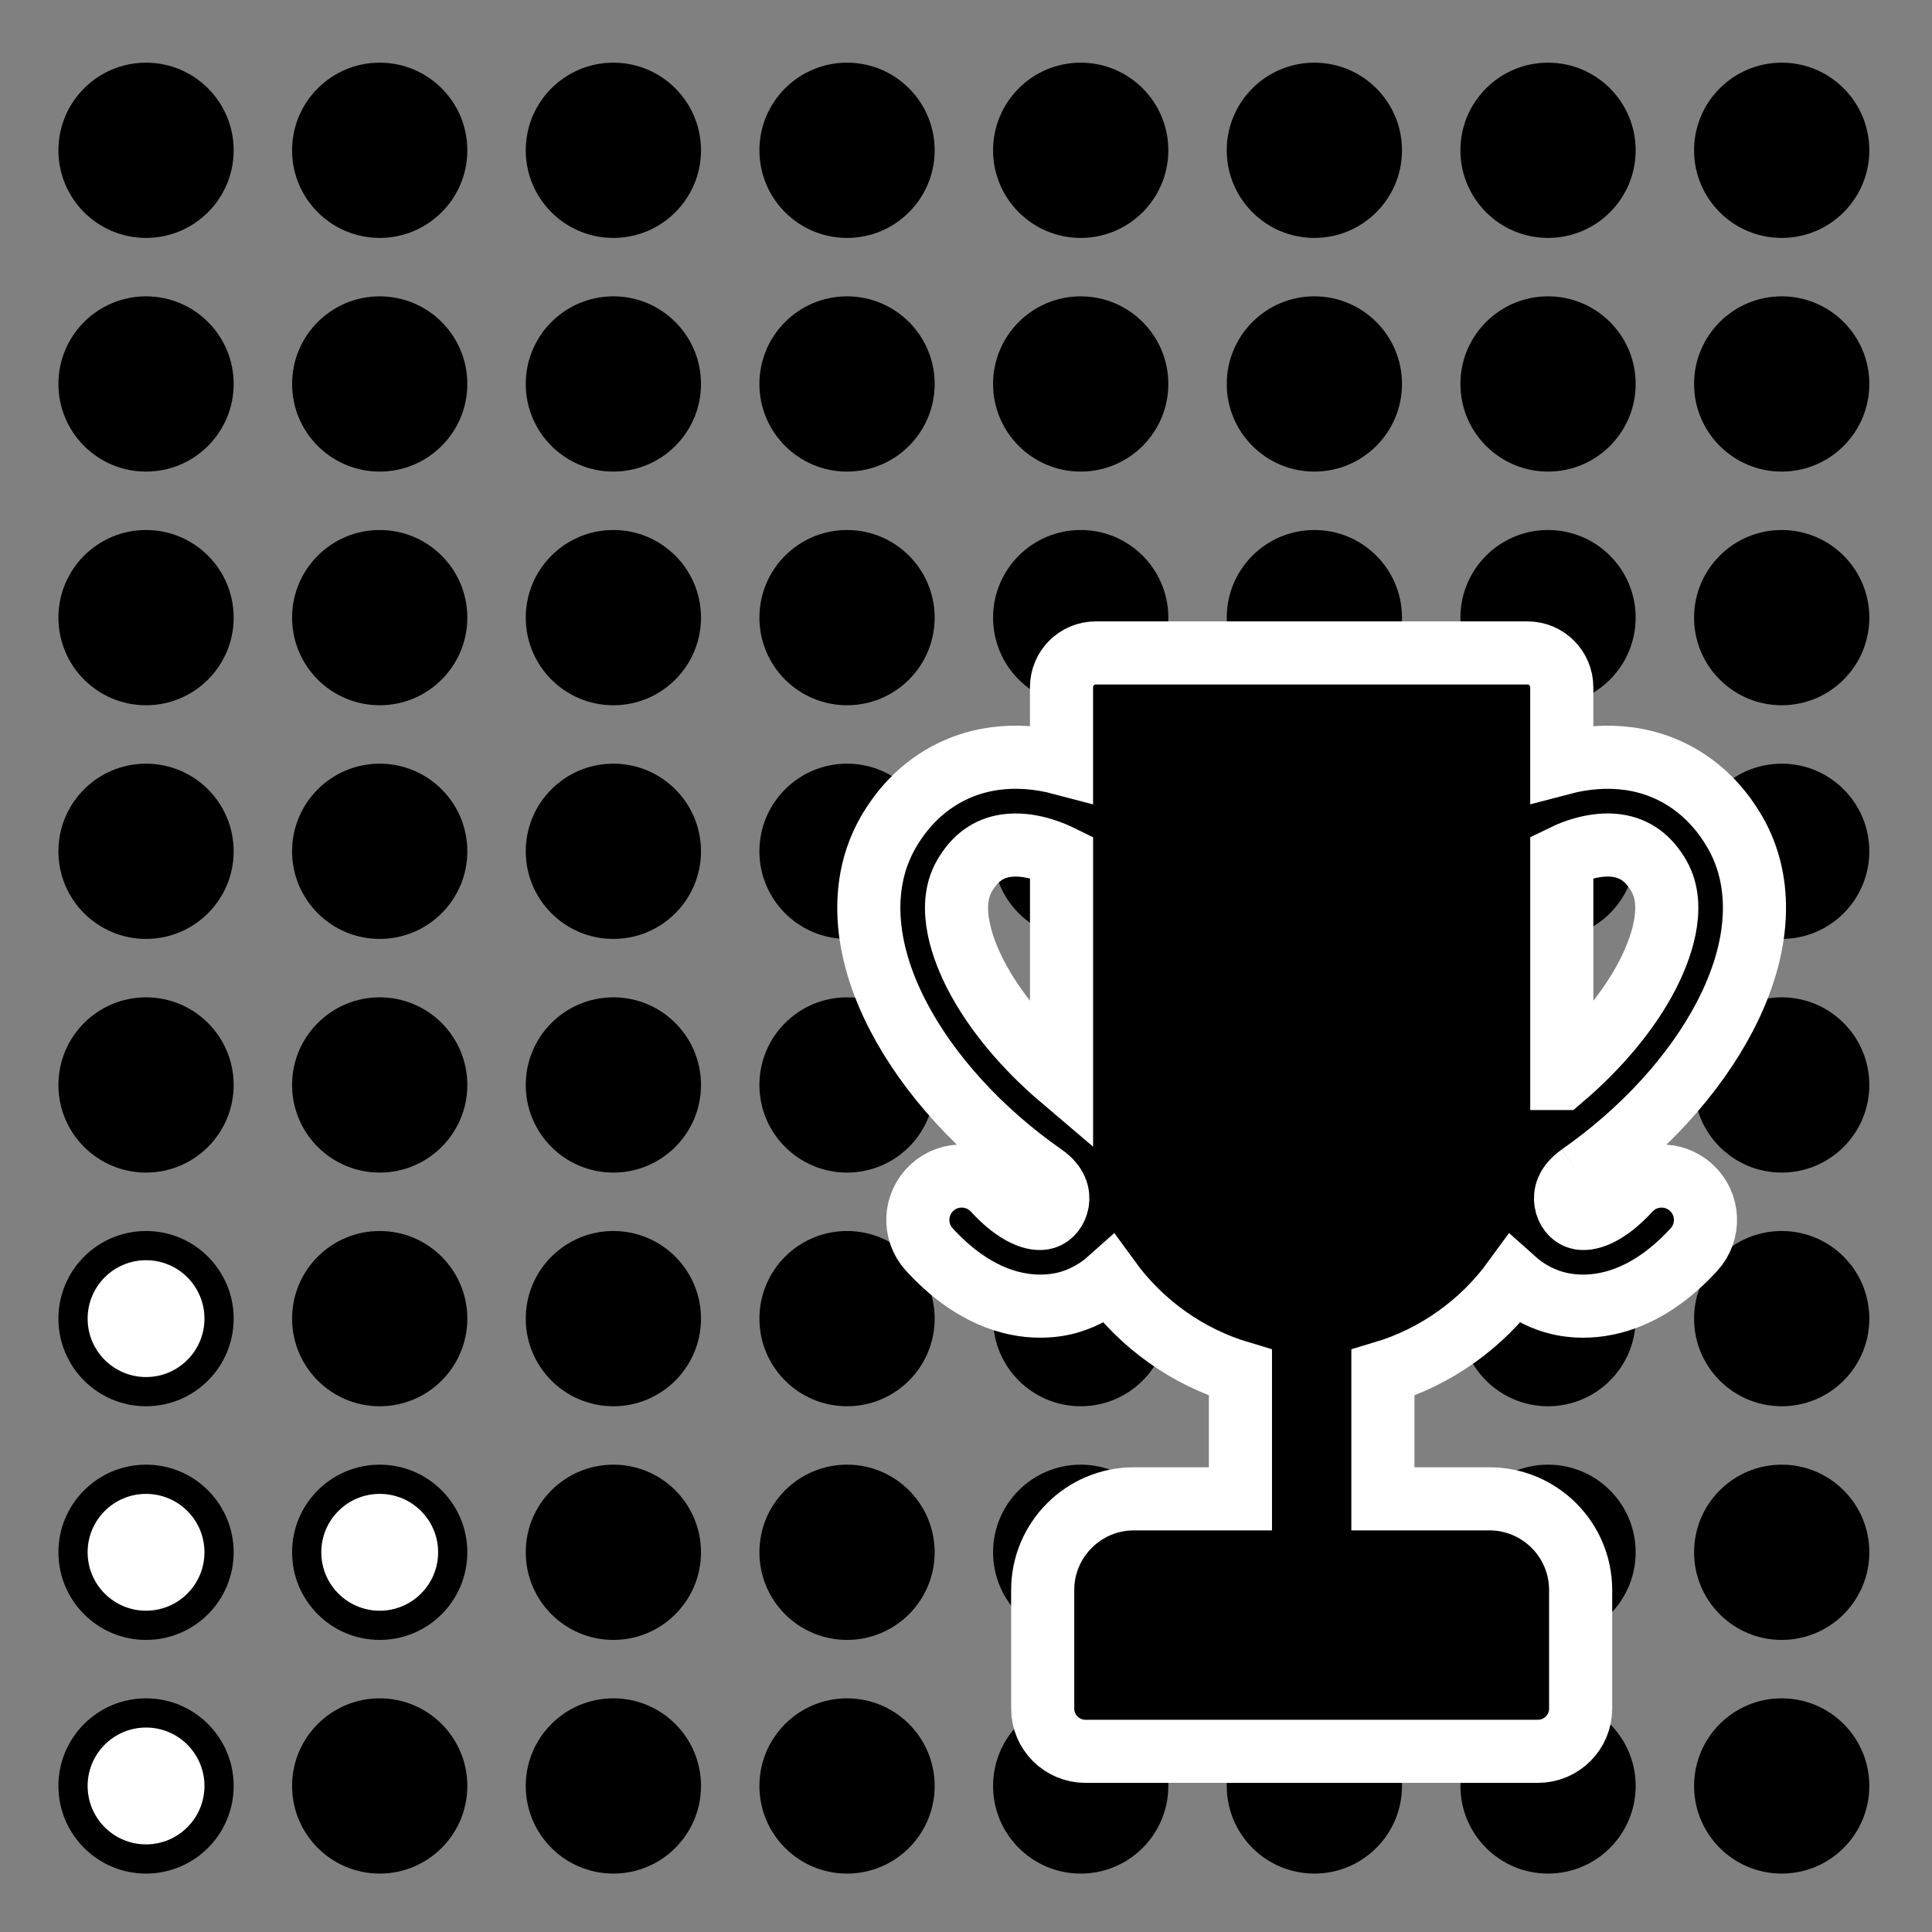 <svg xmlns="http://www.w3.org/2000/svg" xmlns:svg="http://www.w3.org/2000/svg" xmlns:xlink="http://www.w3.org/1999/xlink" id="svg8" width="1000" height="1000" version="1.1" viewBox="0 0 264.583 264.583"><rect x="0" y="0" width="264.583" height="264.583" fill="#808080" stroke="none"/><defs id="defs2"><clipPath id="clipPath6584"><path id="path6582" fill="#00f" fill-opacity=".514" d="m-7 1024.36h34v34h-34z"/></clipPath><clipPath id="clipPath6588"><path id="path6586" fill="#aade87" fill-opacity=".472" d="m-6 1028.36h32v32h-32z"/></clipPath></defs><g id="layer1" transform="translate(0,-32.417)"><circle id="path18" cx="20" cy="277" r="12" style="stroke-width:.318"/><use id="use6294" x="0" y="0" transform="translate(32)" xlink:href="#path18"/><use id="use6296" x="0" y="0" transform="translate(64)" xlink:href="#path18"/><use id="use6298" x="0" y="0" transform="translate(96)" xlink:href="#path18"/><use id="use6300" x="0" y="0" transform="translate(128)" xlink:href="#path18"/><use id="use6302" x="0" y="0" transform="translate(160)" xlink:href="#path18"/><use id="use6304" x="0" y="0" transform="translate(192)" xlink:href="#path18"/><use id="use6306" x="0" y="0" transform="translate(224)" xlink:href="#path18"/><use id="use6308" x="0" y="0" transform="translate(0,-32)" xlink:href="#path18"/><use id="use6310" x="0" y="0" transform="translate(32,-32)" xlink:href="#path18"/><use id="use6312" x="0" y="0" transform="translate(64,-32)" xlink:href="#path18"/><use id="use6314" x="0" y="0" transform="translate(96,-32)" xlink:href="#path18"/><use id="use6316" x="0" y="0" transform="translate(128,-32)" xlink:href="#path18"/><use id="use6318" x="0" y="0" transform="translate(160,-32)" xlink:href="#path18"/><use id="use6320" x="0" y="0" transform="translate(192,-32)" xlink:href="#path18"/><use id="use6322" x="0" y="0" transform="translate(224,-32)" xlink:href="#path18"/><use id="use6324" x="0" y="0" transform="translate(0,-64)" xlink:href="#path18"/><use id="use6326" x="0" y="0" transform="translate(32,-64)" xlink:href="#path18"/><use id="use6328" x="0" y="0" transform="translate(64,-64)" xlink:href="#path18"/><use id="use6330" x="0" y="0" transform="translate(96,-64)" xlink:href="#path18"/><use id="use6332" x="0" y="0" transform="translate(128,-64)" xlink:href="#path18"/><use id="use6334" x="0" y="0" transform="translate(160,-64)" xlink:href="#path18"/><use id="use6336" x="0" y="0" transform="translate(192,-64)" xlink:href="#path18"/><use id="use6338" x="0" y="0" transform="translate(224,-64)" xlink:href="#path18"/><use id="use6340" x="0" y="0" transform="translate(0,-96)" xlink:href="#path18"/><use id="use6342" x="0" y="0" transform="translate(32,-96)" xlink:href="#path18"/><use id="use6344" x="0" y="0" transform="translate(64,-96)" xlink:href="#path18"/><use id="use6346" x="0" y="0" transform="translate(96,-96)" xlink:href="#path18"/><use id="use6348" x="0" y="0" transform="translate(128,-96)" xlink:href="#path18"/><use id="use6350" x="0" y="0" transform="translate(160,-96)" xlink:href="#path18"/><use id="use6352" x="0" y="0" transform="translate(192,-96)" xlink:href="#path18"/><use id="use6354" x="0" y="0" transform="translate(224,-96)" xlink:href="#path18"/><use id="use6356" x="0" y="0" transform="translate(0,-128)" xlink:href="#path18"/><use id="use6358" x="0" y="0" transform="translate(32,-128)" xlink:href="#path18"/><use id="use6360" x="0" y="0" transform="translate(64,-128)" xlink:href="#path18"/><use id="use6362" x="0" y="0" transform="translate(96,-128)" xlink:href="#path18"/><use id="use6364" x="0" y="0" transform="translate(128,-128)" xlink:href="#path18"/><use id="use6366" x="0" y="0" transform="translate(160,-128)" xlink:href="#path18"/><use id="use6368" x="0" y="0" transform="translate(192,-128)" xlink:href="#path18"/><use id="use6370" x="0" y="0" transform="translate(224,-128)" xlink:href="#path18"/><use id="use6372" x="0" y="0" transform="translate(0,-160)" xlink:href="#path18"/><use id="use6374" x="0" y="0" transform="translate(32,-160)" xlink:href="#path18"/><use id="use6376" x="0" y="0" transform="translate(64,-160)" xlink:href="#path18"/><use id="use6378" x="0" y="0" transform="translate(96,-160)" xlink:href="#path18"/><use id="use6380" x="0" y="0" transform="translate(128,-160)" xlink:href="#path18"/><use id="use6382" x="0" y="0" transform="translate(160,-160)" xlink:href="#path18"/><use id="use6384" x="0" y="0" transform="translate(192,-160)" xlink:href="#path18"/><use id="use6386" x="0" y="0" transform="translate(224,-160)" xlink:href="#path18"/><use id="use6388" x="0" y="0" transform="translate(0,-192)" xlink:href="#path18"/><use id="use6390" x="0" y="0" transform="translate(32,-192)" xlink:href="#path18"/><use id="use6392" x="0" y="0" transform="translate(64,-192)" xlink:href="#path18"/><use id="use6394" x="0" y="0" transform="translate(96,-192)" xlink:href="#path18"/><use id="use6396" x="0" y="0" transform="translate(128,-192)" xlink:href="#path18"/><use id="use6398" x="0" y="0" transform="translate(160,-192)" xlink:href="#path18"/><use id="use6400" x="0" y="0" transform="translate(192,-192)" xlink:href="#path18"/><use id="use6402" x="0" y="0" transform="translate(224,-192)" xlink:href="#path18"/><use id="use6404" x="0" y="0" transform="translate(0,-224)" xlink:href="#path18"/><use id="use6406" x="0" y="0" transform="translate(32,-224)" xlink:href="#path18"/><use id="use6408" x="0" y="0" transform="translate(64,-224)" xlink:href="#path18"/><use id="use6410" x="0" y="0" transform="translate(96,-224)" xlink:href="#path18"/><use id="use6412" x="0" y="0" transform="translate(128,-224)" xlink:href="#path18"/><use id="use6414" x="0" y="0" transform="translate(160,-224)" xlink:href="#path18"/><use id="use6416" x="0" y="0" transform="translate(192,-224)" xlink:href="#path18"/><use id="use6418" x="0" y="0" transform="translate(224,-224)" xlink:href="#path18"/><circle id="path6497" cx="20" cy="277" r="8" style="fill:#fff;stroke-width:.265"/><use id="use6499" width="100%" height="100%" x="0" y="0" transform="translate(32,-32)" xlink:href="#path6497"/><use id="use6501" width="100%" height="100%" x="0" y="0" transform="translate(0,-32)" xlink:href="#path6497"/><use id="use6503" width="100%" height="100%" x="0" y="0" transform="translate(0,-64)" xlink:href="#path6497"/><path id="path6592" d="m 216.338,193.389 c 8.69,-6.071 15.77,-13.838 19.934,-21.87 4.827,-9.311 5.301,-18.236 1.333,-25.129 -3.244,-5.637 -8.388,-9.213 -14.483,-10.068 -2.999,-0.419 -6.133,-0.178 -9.242,0.64 v -10.434 c 0,-2.591 -2.1,-4.691 -4.691,-4.691 h -59.125 c -2.59,0 -4.691,2.101 -4.691,4.691 v 10.434 c -3.109,-0.824 -6.244,-1.059 -9.242,-0.64 -6.095,0.856 -11.238,4.43 -14.483,10.067 -3.968,6.894 -3.493,15.818 1.333,25.129 4.164,8.032 11.243,15.799 19.935,21.87 1.851,1.293 2.061,2.683 1.912,3.618 -0.178,1.062 -0.849,1.919 -1.73,2.185 -1.322,0.398 -3.85,-0.384 -6.966,-3.776 -2.246,-2.445 -6.048,-2.605 -8.493,-0.359 -2.445,2.246 -2.605,6.049 -0.359,8.493 5.778,6.291 11.299,7.74 15.162,7.74 1.762,0 3.18,-0.284 4.119,-0.583 2.004,-0.604 3.822,-1.652 5.355,-3.02 4.377,6.017 10.661,10.561 17.96,12.73 v 17.262 h -14.592 c -6.885,0 -12.488,5.602 -12.488,12.488 v 16.236 c 0,3.234 2.622,5.854 5.854,5.854 h 61.962 c 3.234,0 5.854,-2.622 5.854,-5.854 v -16.237 c 0,-6.886 -5.602,-12.487 -12.487,-12.487 h -14.592 v -17.262 c 7.296,-2.171 13.581,-6.713 17.956,-12.73 1.532,1.372 3.351,2.42 5.355,3.02 0.938,0.284 2.356,0.586 4.119,0.586 3.863,0 9.386,-1.45 15.162,-7.74 2.246,-2.445 2.086,-6.248 -0.359,-8.493 -2.445,-2.246 -6.248,-2.086 -8.493,0.359 -3.116,3.39 -5.642,4.173 -6.966,3.776 -0.881,-0.249 -1.56,-1.123 -1.73,-2.185 -0.142,-0.938 0.071,-2.324 1.912,-3.617 m -82.685,-27.404 c -1.667,-3.212 -4.087,-9.254 -1.585,-13.599 1.414,-2.455 3.29,-3.816 5.733,-4.159 2.281,-0.32 4.955,0.249 7.572,1.539 v 30.343 c -5.04,-4.28 -9.189,-9.248 -11.72,-14.128 m 80.227,14.128 v -30.347 c 2.615,-1.283 5.289,-1.858 7.572,-1.539 2.445,0.355 4.32,1.702 5.733,4.159 2.502,4.345 0.071,10.385 -1.585,13.599 -2.53,4.879 -6.678,9.846 -11.719,14.128 z" style="fill:#000;stroke:#fff;stroke-width:8.643;stroke-miterlimit:4;stroke-dasharray:none;stroke-opacity:1;fill-opacity:1"/></g></svg>